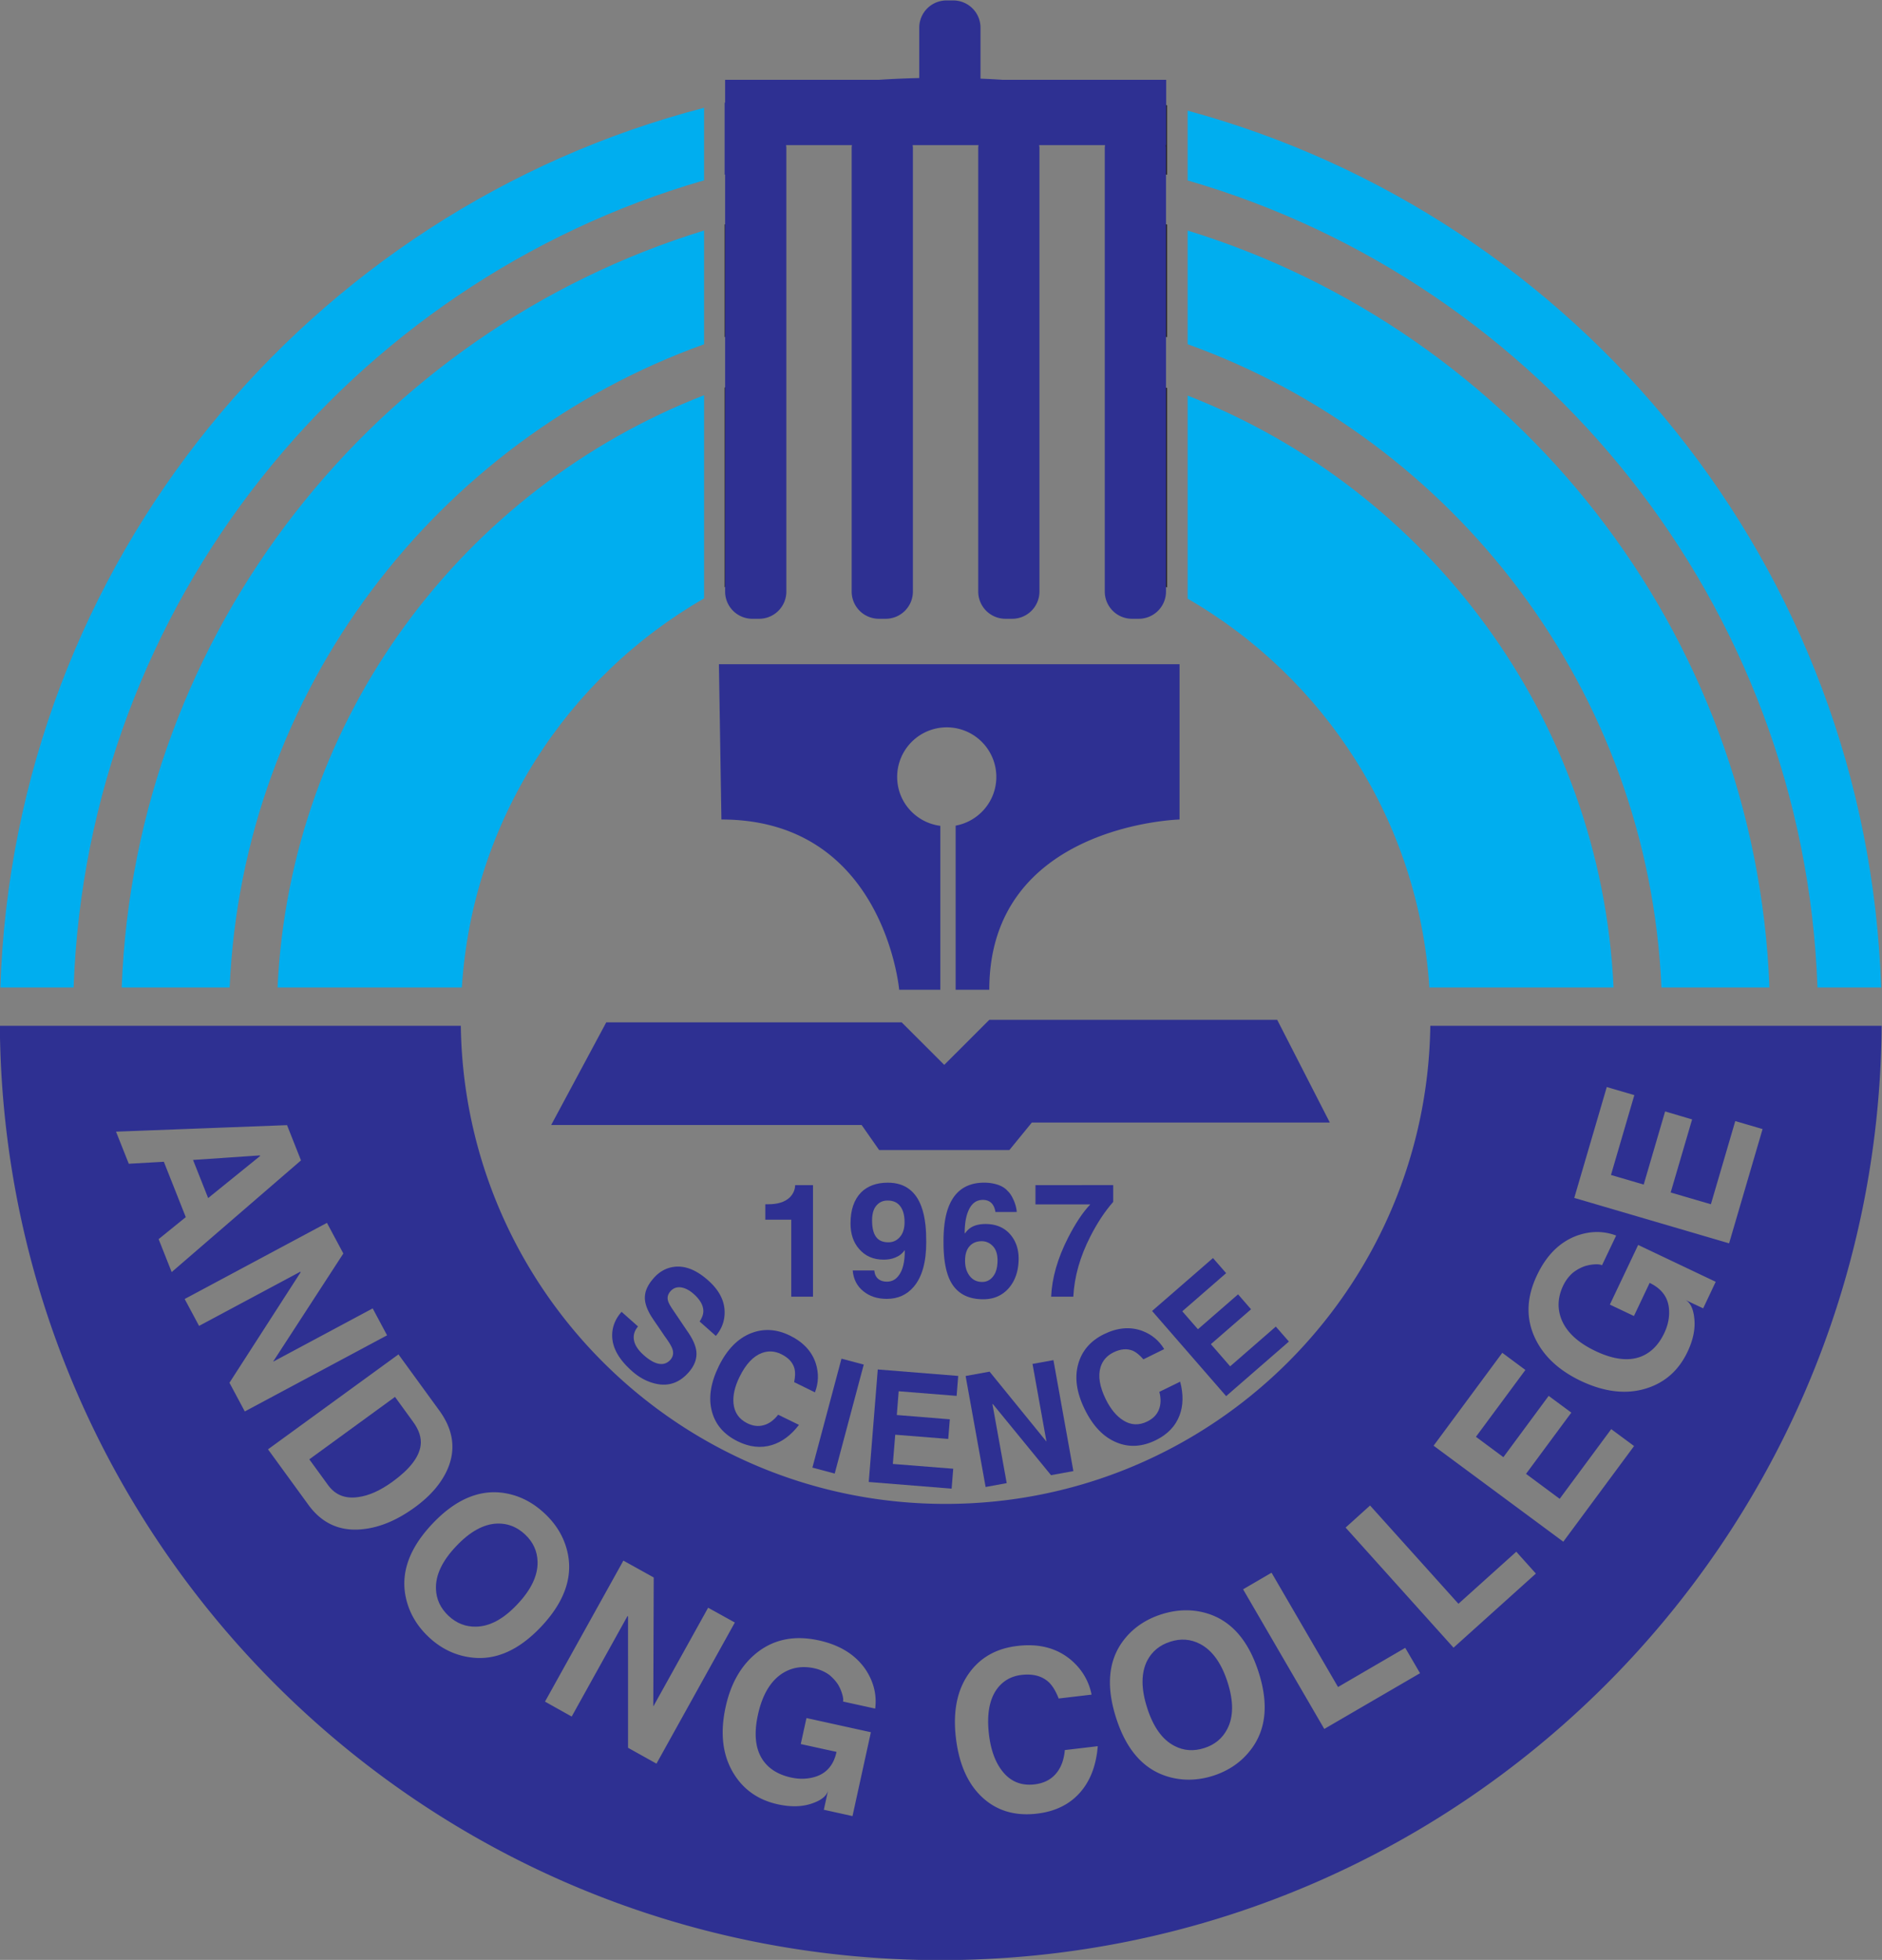 <svg xmlns="http://www.w3.org/2000/svg" xml:space="preserve" width="597.116" height="621.683" viewBox="0 0 597.116 621.683"><rect x="0" y="0" width="597.116" height="621.683" fill="#808080" stroke="none"/><defs><clipPath id="a" clipPathUnits="userSpaceOnUse"><path d="M0 792h612V0H0Z"/></clipPath></defs><g clip-path="url(#a)" transform="matrix(2.351 0 0 -2.351 -422.34 1241.26)"><path d="m0 0 .338-20.951c21.961 0 23.99-22.974 23.99-22.974h5.553v22.118c-3.284.424-5.825 3.201-5.825 6.599a6.69 6.69 0 0 0 6.688 6.692 6.69 6.69 0 0 0 6.694-6.692c0-3.282-2.372-6-5.49-6.571v-22.146h4.541c0 22.301 25.676 22.974 25.676 22.974V0Z" style="fill:#2e3092;fill-opacity:1;fill-rule:nonzero;stroke:none" transform="translate(276.663 438.353)"/><path d="M0 0h39.87l5.742-5.739L51.693.339h38.853l7.101-13.856H57.436L54.4-17.233H36.828l-2.365 3.382H-7.433Z" style="fill:#2e3092;fill-opacity:1;fill-rule:nonzero;stroke:none" transform="translate(261.46 390.034)"/><path d="M0 0h.412c1.252 0 2.197.296 2.839.879.494.471.756 1.038.779 1.703h2.404v-15.053H3.503V-2.08H0Z" style="fill:#2e3092;fill-opacity:1;fill-rule:nonzero;stroke:none" transform="translate(282.924 365.49)"/><path d="M0 0c.342-.366.846-.553 1.513-.553.577 0 1.065.202 1.456.611.486.478.729 1.186.729 2.111 0 .93-.198 1.645-.591 2.154-.379.502-.943.759-1.691.759-.537 0-.982-.16-1.336-.49-.514-.455-.766-1.182-.766-2.182C-.686 1.275-.455.47 0 0m-.385-4.352v-.019c.053-.514.236-.891.551-1.14.283-.233.67-.353 1.152-.353.681 0 1.227.296 1.645.906.51.708.766 1.796.766 3.259l-.021.081c-.312-.463-.745-.793-1.291-1.003-.445-.187-.96-.273-1.55-.273-1.382 0-2.484.483-3.307 1.447-.774.883-1.155 2.03-1.155 3.445 0 1.816.475 3.2 1.429 4.185.885.87 2.09 1.309 3.603 1.309 1.188 0 2.175-.306 2.953-.921.669-.525 1.184-1.263 1.55-2.228.288-.742.482-1.637.589-2.659.064-.622.095-1.358.095-2.237 0-2.675-.562-4.674-1.682-5.992-.927-1.093-2.14-1.641-3.641-1.641-1.28 0-2.339.35-3.175 1.039-.848.684-1.324 1.618-1.427 2.795z" style="fill:#2e3092;fill-opacity:1;fill-rule:nonzero;stroke:none" transform="translate(298.019 360.91)"/><path d="M0 0a1.993 1.993 0 0 1-1.416.553c-.63 0-1.144-.203-1.532-.588-.463-.459-.688-1.143-.688-2.045 0-.836.21-1.521.626-2.057.42-.537.976-.805 1.672-.805.591 0 1.073.233 1.454.708.42.505.63 1.252.63 2.216C.746-1.12.497-.443 0 0m.458 4.499c-.073.49-.229.855-.466 1.124-.288.334-.7.505-1.233.505-.875 0-1.52-.482-1.94-1.454-.335-.766-.506-1.762-.506-2.99l.04-.085c.255.384.567.672.917.866.482.268 1.104.409 1.859.409 1.423 0 2.547-.482 3.367-1.443.732-.878 1.097-1.949 1.097-3.216 0-1.625-.444-2.963-1.33-3.993C1.376-6.785.229-7.279-1.183-7.279c-2.06 0-3.522.781-4.385 2.36-.654 1.217-.977 2.979-.977 5.288-.016 2.182.259 3.893.82 5.141.871 1.96 2.435 2.943 4.679 2.943.603 0 1.154-.081 1.668-.232.638-.188 1.139-.483 1.501-.903.275-.256.528-.63.746-1.112.265-.56.42-1.132.475-1.707Z" style="fill:#2e3092;fill-opacity:1;fill-rule:nonzero;stroke:none" transform="translate(313.519 359.95)"/><path d="M0 0c-1.136-1.299-2.154-2.843-3.072-4.644-1.4-2.729-2.17-5.443-2.31-8.146h-2.994c.117 2.536.871 5.168 2.267 7.914.996 1.951 1.999 3.472 3.017 4.533h-7.399v2.606H0Z" style="fill:#2e3092;fill-opacity:1;fill-rule:nonzero;stroke:none" transform="translate(329.873 365.81)"/><path d="M0 0c-.391-.462-.589-.956-.582-1.478.002-.8.461-1.605 1.374-2.41.646-.572 1.248-.941 1.795-1.096.718-.203 1.313-.039 1.786.493.359.408.449.89.268 1.447-.135.397-.482.968-1.04 1.727L2.677.043c-.47.677-.809 1.179-1.013 1.52-.317.56-.531 1.062-.643 1.525a3.132 3.132 0 0 0 .023 1.641c.175.586.521 1.17 1.046 1.765.764.883 1.676 1.396 2.738 1.544 1.493.202 3.028-.396 4.619-1.809 1.501-1.322 2.249-2.776 2.24-4.354-.004-1.167-.397-2.217-1.185-3.15L8.31.669c.326.482.497.949.505 1.393-.002.781-.44 1.554-1.309 2.325-.515.459-1.03.738-1.553.855-.64.132-1.164-.031-1.577-.494-.326-.373-.445-.769-.354-1.189.051-.257.21-.58.473-.996l.017-.031 2.1-3.111c.714-1.007 1.126-1.894 1.239-2.649.153-1.034-.189-2.025-1.031-2.974-1.275-1.45-2.803-1.94-4.58-1.489-1.093.276-2.112.825-3.057 1.669C-2.611-4.437-3.5-2.826-3.49-1.186c.006 1.148.428 2.213 1.27 3.158z" style="fill:#2e3092;fill-opacity:1;fill-rule:nonzero;stroke:none" transform="translate(265.748 349.003)"/><path d="M0 0c.15.75.166 1.349.049 1.812-.216.824-.809 1.477-1.785 1.959-.873.428-1.746.487-2.621.16-1.166-.436-2.17-1.501-3.01-3.216-.649-1.319-.923-2.52-.816-3.597.119-1.221.741-2.115 1.866-2.671.767-.374 1.501-.459 2.207-.257.717.195 1.367.665 1.952 1.415L.647-5.767C-.429-7.179-1.648-8.073-3.005-8.489c-1.478-.451-3.008-.287-4.599.494-1.837.898-2.996 2.221-3.478 3.974-.515 1.835-.208 3.892.916 6.186C-9.056 4.417-7.6 5.906-5.797 6.61c1.697.657 3.441.548 5.23-.331 1.8-.886 2.963-2.142 3.489-3.763.416-1.327.375-2.625-.118-3.897Z" style="fill:#2e3092;fill-opacity:1;fill-rule:nonzero;stroke:none" transform="translate(286.818 341.491)"/><path d="m0 0-3.01.802L.914 15.5l3.005-.797Z" style="fill:#2e3092;fill-opacity:1;fill-rule:nonzero;stroke:none" transform="translate(292.29 329.156)"/><path d="m0 0-7.82.622-.252-3.204 7.154-.579-.214-2.649-7.154.569-.321-3.944 8.148-.645-.216-2.687-11.185.899 1.217 15.181L.214 2.691z" style="fill:#2e3092;fill-opacity:1;fill-rule:nonzero;stroke:none" transform="translate(308.743 339.636)"/><path d="m0 0 2.823.51 2.691-14.971-3.018-.549-7.847 9.593-.058-.008 1.925-10.658-2.846-.521-2.699 14.975 3.235.587 7.652-9.41h.02z" style="fill:#2e3092;fill-opacity:1;fill-rule:nonzero;stroke:none" transform="translate(318.985 343.948)"/><path d="M0 0c-.498.572-.965.957-1.408 1.155-.781.326-1.664.261-2.64-.221-.867-.432-1.45-1.085-1.73-1.972-.366-1.19-.137-2.637.7-4.352.653-1.317 1.438-2.27 2.352-2.841 1.039-.662 2.127-.708 3.254-.152.763.377 1.284.902 1.556 1.578.28.689.308 1.49.07 2.419l2.808 1.372c.451-1.711.42-3.227-.082-4.548-.549-1.452-1.609-2.563-3.204-3.345-1.835-.902-3.593-1.003-5.269-.315-1.773.711-3.219 2.216-4.336 4.503-1.108 2.263-1.388 4.32-.843 6.171.513 1.749 1.668 3.064 3.453 3.943 1.803.882 3.507 1.034 5.117.462 1.303-.482 2.306-1.306 3.01-2.476z" style="fill:#2e3092;fill-opacity:1;fill-rule:nonzero;stroke:none" transform="translate(333.948 344.566)"/><path d="m0 0-5.918-5.145 2.111-2.422L1.61-2.858l1.75-2.015-5.421-4.708 2.602-2.99 6.163 5.362L8.47-9.228 0-16.592l-9.993 11.49 8.217 7.139z" style="fill:#2e3092;fill-opacity:1;fill-rule:nonzero;stroke:none" transform="translate(345.115 356.193)"/><path d="m0 0-2.465 3.395-11.565-8.423 2.53-3.476c.97-1.334 2.325-1.871 4.062-1.618 1.446.186 2.998.883 4.662 2.093C-.47-6.35.784-4.729.994-3.153 1.125-2.143.795-1.093 0 0" style="fill:#2e3092;fill-opacity:1;fill-rule:nonzero;stroke:none" transform="translate(235.415 336.102)"/><path d="M0 0c-1.26.653-2.598.747-4.005.292-1.432-.455-2.47-1.318-3.119-2.574-.828-1.654-.828-3.773.008-6.365.825-2.582 2.054-4.29 3.686-5.125 1.252-.654 2.598-.744 4.029-.281 1.412.451 2.442 1.307 3.091 2.563.852 1.636.868 3.748.039 6.326C2.894-2.57 1.648-.855 0 0" style="fill:#2e3092;fill-opacity:1;fill-rule:nonzero;stroke:none" transform="translate(341.577 306.176)"/><path d="M0 0c-1.845-.07-3.7-1.093-5.568-3.084-1.857-1.963-2.757-3.868-2.703-5.7.037-1.415.607-2.636 1.695-3.667 1.081-1.011 2.33-1.501 3.742-1.458 1.848.035 3.701 1.042 5.556 3.021C4.59-8.916 5.499-6.983 5.444-5.129c-.043 1.415-.601 2.633-1.682 3.651C2.671-.455 1.417.043 0 0" style="fill:#2e3092;fill-opacity:1;fill-rule:nonzero;stroke:none" transform="translate(246.746 322.41)"/><path d="m0 0 2.039-5.141L9.054.537l-.035.077Z" style="fill:#2e3092;fill-opacity:1;fill-rule:nonzero;stroke:none" transform="translate(205.695 371.467)"/><path d="m0 0 4.387 14.959 3.72-1.089L4.954 3.096l4.417-1.295 2.89 9.868 3.643-1.077L13.011.731l5.428-1.586 3.29 11.222 3.686-1.077-4.519-15.418zm17.397-14.9-2.465 1.162c.688-.323 1.104-1.119 1.255-2.403.184-1.435-.12-2.982-.905-4.63-1.175-2.474-3.006-4.115-5.499-4.913-2.698-.863-5.669-.532-8.896.993-2.908 1.387-4.947 3.265-6.113 5.633-1.318 2.692-1.259 5.573.199 8.629C-3.764-7.75-1.979-5.973.304-5.113c1.839.665 3.62.684 5.35.035L3.745-9.087c-.218.112-.537.14-.961.124a5.52 5.52 0 0 1-1.446-.276 5.635 5.635 0 0 1-1.56-.886 5.341 5.341 0 0 1-1.283-1.73c-.742-1.564-.805-3.108-.194-4.605.708-1.695 2.228-3.091 4.569-4.203 2.403-1.14 4.441-1.392 6.112-.755 1.354.529 2.412 1.587 3.163 3.174.485 1.018.703 2.041.652 3.067-.069 1.672-.944 2.906-2.624 3.71l-2.119-4.468-3.251 1.54 3.822 8.049 10.464-4.973zM-1.478-46.385l-17.505 12.952 9.27 12.533 3.118-2.314-6.673-9.017 3.703-2.749 6.112 8.27 3.057-2.259-6.113-8.262 4.542-3.369 6.956 9.403 3.083-2.282zm-14.814-14.299L-30.858-44.48l3.301 2.979 11.926-13.26 7.808 7.023 2.644-2.948zm-17.444-10.964-10.957 18.839 3.841 2.24 8.971-15.422 9.071 5.285 1.996-3.422zm-9.784-2.625c-1.287-1.758-3.017-2.979-5.202-3.687-2.201-.699-4.332-.711-6.396-.034-3.135 1.038-5.37 3.642-6.708 7.823-1.354 4.215-1.066 7.652.879 10.32 1.267 1.73 3.017 2.959 5.233 3.67 2.201.697 4.324.724 6.362.059 3.15-1.034 5.405-3.655 6.754-7.866 1.342-4.188 1.035-7.61-.922-10.285m-23.054-5.81c-1.427-1.695-3.395-2.69-5.914-2.99-2.901-.346-5.324.343-7.26 2.069-2.033 1.808-3.271 4.518-3.702 8.143-.424 3.581.168 6.493 1.777 8.737 1.517 2.119 3.691 3.344 6.525 3.674 2.846.346 5.218-.256 7.124-1.8 1.524-1.264 2.496-2.851 2.885-4.768l-4.441-.524c-.397 1.015-.856 1.753-1.353 2.216-.902.824-2.123 1.147-3.671.965-1.376-.164-2.468-.786-3.274-1.852-1.061-1.431-1.431-3.499-1.108-6.205.253-2.093.859-3.745 1.824-4.954 1.097-1.381 2.535-1.964 4.316-1.758 1.217.148 2.17.61 2.854 1.403.708.794 1.124 1.875 1.24 3.228l4.445.525c-.202-2.527-.964-4.557-2.267-6.109m-27.769 11.18-4.342.952c.057.233.02.556-.101.961a5.17 5.17 0 0 1-.585 1.353 5.736 5.736 0 0 1-1.217 1.319 5.453 5.453 0 0 1-1.974.855c-1.701.369-3.209.089-4.536-.844-1.487-1.074-2.507-2.874-3.062-5.401-.571-2.594-.358-4.64.648-6.124.815-1.198 2.08-1.983 3.797-2.365 1.102-.244 2.148-.225 3.138.051 1.61.443 2.621 1.579 3.017 3.402l-4.827 1.057.77 3.508 8.694-1.913-2.482-11.315-3.869.855.583 2.652c-.163-.739-.85-1.329-2.063-1.761-1.359-.502-2.93-.549-4.721-.159-2.669.587-4.677 2.002-6.023 4.246-1.452 2.433-1.794 5.4-1.028 8.896.69 3.146 2.063 5.553 4.11 7.229 2.325 1.889 5.144 2.476 8.455 1.75 2.893-.634 5.016-1.972 6.371-4.005 1.062-1.642 1.476-3.372 1.247-5.199m-33.355-5.288-.002 17.731-.074.038-7.528-13.555-3.603 2.015 10.579 19.025 4.094-2.274-.058-17.351.025-.01 7.376 13.278 3.605-1.994-10.576-19.042zm-21.175 12.186c-2.154.272-4.067 1.193-5.737 2.769-1.68 1.582-2.724 3.449-3.127 5.58-.606 3.238.597 6.466 3.607 9.658 3.035 3.224 6.194 4.624 9.464 4.215 2.129-.28 4.042-1.213 5.74-2.819 1.681-1.575 2.723-3.429 3.128-5.541.614-3.251-.593-6.49-3.628-9.71-3.011-3.188-6.161-4.58-9.447-4.152m-21.981 20.62-5.431 7.462 17.607 12.809 5.512-7.575c1.865-2.563 2.251-5.156 1.163-7.785-.813-1.936-2.308-3.706-4.493-5.292-2.382-1.73-4.738-2.714-7.066-2.939-3.033-.308-5.465.797-7.292 3.32m-10.633 16.445 9.604 14.908-.039.074-13.666-7.311-1.944 3.628 19.201 10.274 2.213-4.134-9.451-14.547.015-.03 13.396 7.17 1.942-3.632-19.201-10.273zm-9.56 19.376 3.665 2.97-2.96 7.47-4.732-.269-1.722 4.332 23.08.879 1.882-4.759-17.45-15.068zm171.62 28.782c-.505-35.707-29.591-64.505-65.421-64.505-35.83 0-64.92 28.798-65.417 64.505h-62.208c.504-69.704 57.155-126.056 126.976-126.056 69.823 0 126.474 56.352 126.979 126.056z" style="fill:#2e3092;fill-opacity:1;fill-rule:nonzero;stroke:none" transform="translate(392.096 366.346)"/><path d="M0 0v-9.355c.315-.082.622-.179.941-.265v9.375C.622-.167.315-.074 0 0" style="fill:#231f20;fill-opacity:1;fill-rule:nonzero;stroke:none" transform="translate(336.203 514.006)"/><path d="M0 0h8.586c-1.858 56.729-40.93 104.02-93.587 118.303v-9.414C-37.216 95.061-1.843 51.736 0 0" style="fill:#00aeef;fill-opacity:1;fill-rule:nonzero;stroke:none" transform="translate(424.922 394.735)"/><path d="M0 0v-15.161c.315-.101.622-.214.941-.315V-.272C.622-.187.315-.085 0 0" style="fill:#231f20;fill-opacity:1;fill-rule:nonzero;stroke:none" transform="translate(336.203 497.947)"/><path d="M0 0h14.574c-1.819 48.139-34.343 88.528-78.515 102.126V86.794C-27.907 73.822-1.734 40.028 0 0" style="fill:#00aeef;fill-opacity:1;fill-rule:nonzero;stroke:none" transform="translate(403.862 394.735)"/><path d="M0 0v15.067c-1.18-.287-2.349-.606-3.515-.933V-1.069A116.2 116.2 0 0 0 0 0" style="fill:#231f20;fill-opacity:1;fill-rule:nonzero;stroke:none" transform="translate(280.95 483.556)"/><path d="M0 0h14.57c1.738 40.055 27.954 73.834 64.027 86.787v15.347C34.384 88.56 1.812 48.167 0 0" style="fill:#00aeef;fill-opacity:1;fill-rule:nonzero;stroke:none" transform="translate(196.065 394.735)"/><path d="M0 0h24.859C23.164 36.416-.214 67.228-32.62 79.861V52.459C-14.189 41.82-1.442 22.448 0 0" style="fill:#00aeef;fill-opacity:1;fill-rule:nonzero;stroke:none" transform="translate(372.541 394.735)"/><path d="M0 0v-26.772c.315-.16.622-.323.941-.486V-.342C.622-.226.315-.109 0 0" style="fill:#231f20;fill-opacity:1;fill-rule:nonzero;stroke:none" transform="translate(336.203 475.961)"/><path d="M0 0h24.869c1.436 22.483 14.221 41.867 32.694 52.502v27.41C25.106 67.302 1.693 36.446 0 0" style="fill:#00aeef;fill-opacity:1;fill-rule:nonzero;stroke:none" transform="translate(217.1 394.735)"/><path d="M0 0v26.415a92.586 92.586 0 0 1-3.515-1.159V-1.68A65.756 65.756 0 0 0 0 0" style="fill:#231f20;fill-opacity:1;fill-rule:nonzero;stroke:none" transform="translate(280.95 450.422)"/><path d="M0 0h9.885c1.843 51.767 37.261 95.112 85.087 108.908v9.783C41.614 104.868 1.876 57.227 0 0" style="fill:#00aeef;fill-opacity:1;fill-rule:nonzero;stroke:none" transform="translate(179.69 394.735)"/><path d="M0 0h-1.501C-.999-.117-.497-.229 0-.354Z" style="fill:#fff;fill-opacity:1;fill-rule:nonzero;stroke:none" transform="translate(336.203 514.36)"/><path d="M0 0h-22.055c-1 .066-2.003.117-3.006.156v6.89a3.677 3.677 0 0 1-3.667 3.663h-.931a3.677 3.677 0 0 1-3.669-3.663V.241A134.458 134.458 0 0 1-38.814 0h-20.714v-3.08c-.017-.003-.043-.007-.064-.015v-9.698l.064.012v-56.274a3.674 3.674 0 0 1 3.665-3.663h.937a3.673 3.673 0 0 1 3.663 3.663v59.878c0 .125-.023.241-.039.366h8.891c-.016-.125-.037-.241-.037-.366v-59.878a3.675 3.675 0 0 1 3.665-3.663h.933a3.676 3.676 0 0 1 3.665 3.663v59.878c0 .125-.023.241-.037.366h8.889c-.012-.125-.035-.241-.035-.366v-59.878a3.675 3.675 0 0 1 3.663-3.663h.934a3.678 3.678 0 0 1 3.666 3.663v59.878c0 .125-.027.241-.039.366h8.889c-.012-.125-.035-.241-.035-.366v-59.878a3.675 3.675 0 0 1 3.663-3.663h.934a3.678 3.678 0 0 1 3.666 3.663v59.878c0 .125-.027.241-.038.366H0Z" style="fill:#2e3092;fill-opacity:1;fill-rule:nonzero;stroke:none" transform="translate(337.027 517.202)"/></g></svg>